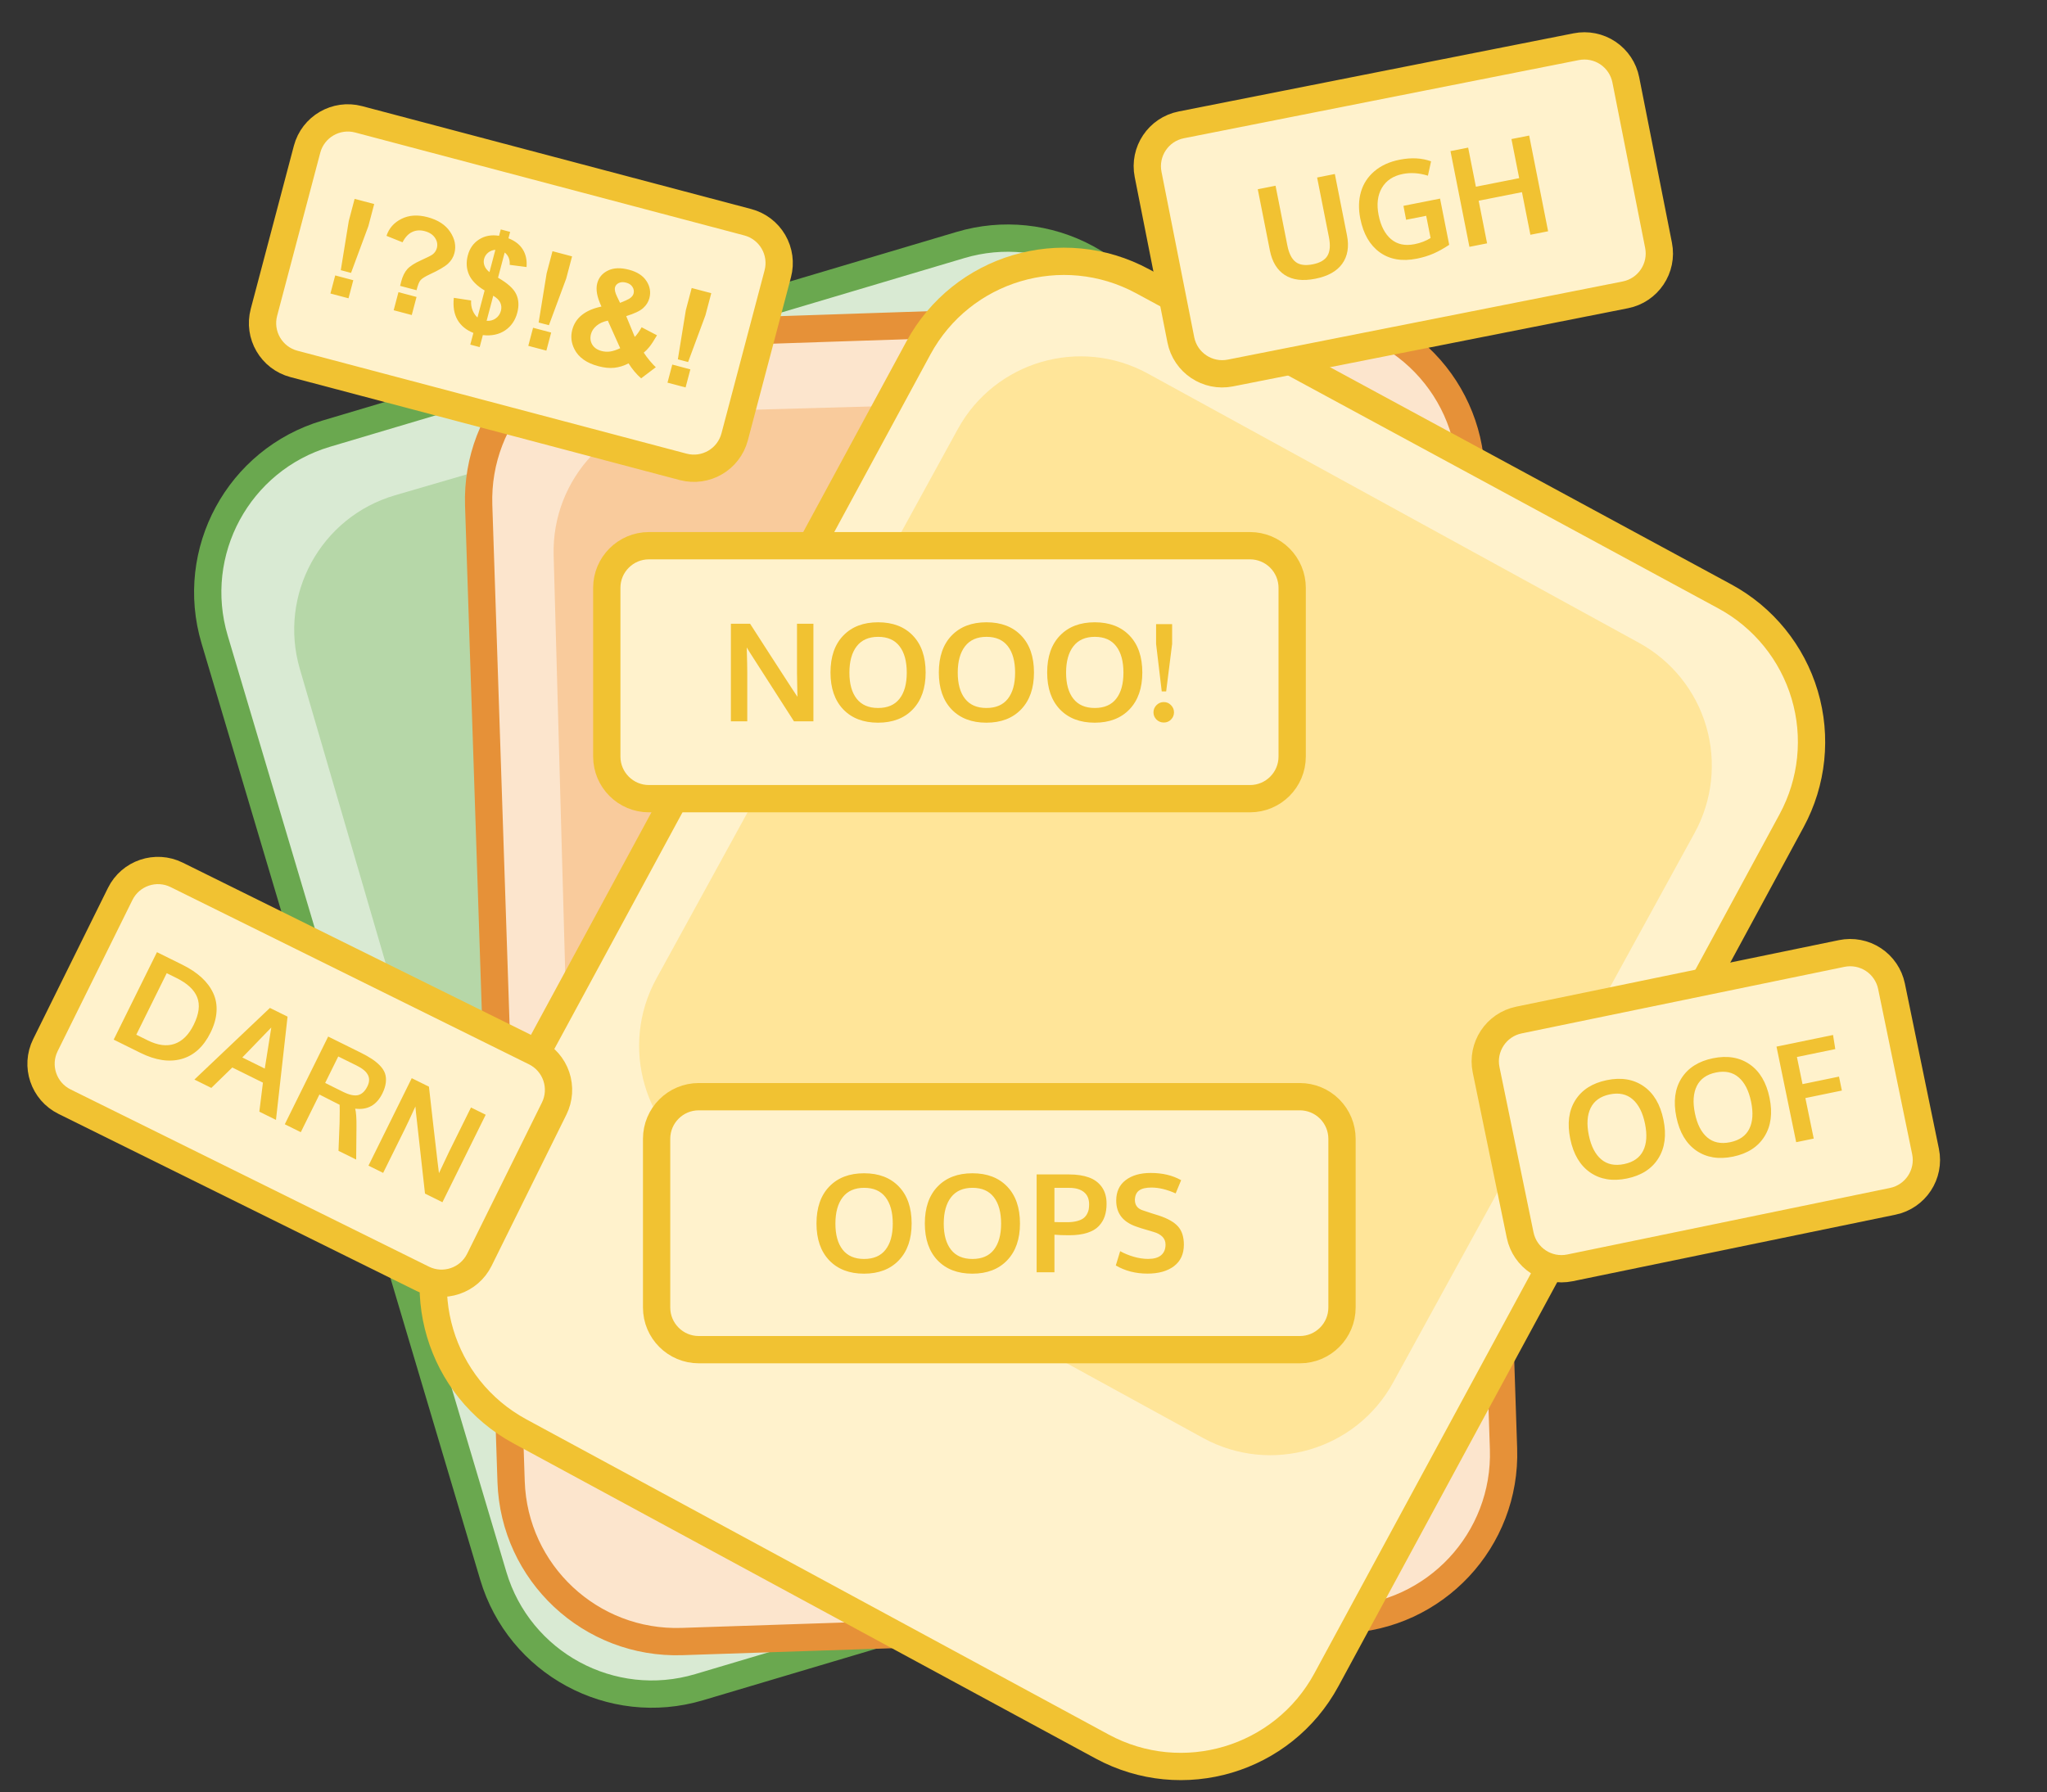 <?xml version="1.0" standalone="yes"?>

<svg version="1.1" viewBox="0.0 0.0 600.047 525.491" fill="none" stroke="none" stroke-linecap="square" stroke-miterlimit="10" xmlns="http://www.w3.org/2000/svg" xmlns:xlink="http://www.w3.org/1999/xlink"><rect x="0.0" y="0.0" width="600.047" height="525.491" fill="#333333" stroke="none"/><clipPath id="p.0"><path d="m0 0l600.047 0l0 525.491l-600.047 0l0 -525.491z" clip-rule="nonzero"></path></clipPath><g clip-path="url(#p.0)"><path fill="#000000" fill-opacity="0.0" d="m0 0l600.047 0l0 525.491l-600.047 0z" fill-rule="evenodd"></path><path fill="#d9ead3" d="m62.916 187.493l0 0c-7.641 -25.68 6.983 -52.692 32.664 -60.333l185.99 -55.335l0 0c12.332 -3.669 25.617 -2.289 36.932 3.837c11.315 6.126 19.733 16.495 23.402 28.827l81.68 274.517c7.641 25.68 -6.983 52.692 -32.664 60.333l-185.99 55.335c-25.681 7.64 -52.693 -6.984 -60.334 -32.664z" fill-rule="evenodd"></path><path stroke="#6aa84f" stroke-width="8.0" stroke-linejoin="round" stroke-linecap="butt" d="m62.916 187.493l0 0c-7.641 -25.68 6.983 -52.692 32.664 -60.333l185.99 -55.335l0 0c12.332 -3.669 25.617 -2.289 36.932 3.837c11.315 6.126 19.733 16.495 23.402 28.827l81.68 274.517c7.641 25.68 -6.983 52.692 -32.664 60.333l-185.99 55.335c-25.681 7.64 -52.693 -6.984 -60.334 -32.664z" fill-rule="evenodd"></path><path fill="#b6d7a8" d="m87.889 196.115l0 0c-6.347 -21.766 6.151 -44.557 27.916 -50.906l157.632 -45.981l0 0c10.452 -3.049 21.687 -1.821 31.233 3.414c9.546 5.235 16.621 14.048 19.669 24.5l51.444 176.404c6.347 21.766 -6.151 44.557 -27.916 50.906l-157.632 45.981c-21.765 6.349 -44.555 -6.149 -50.902 -27.914z" fill-rule="evenodd"></path><path fill="#fce5cd" d="m140.318 148.158l0 0c-0.889 -26.778 20.098 -49.206 46.876 -50.095l193.939 -6.436l0 0c12.859 -0.427 25.362 4.272 34.756 13.064c9.395 8.791 14.913 20.954 15.34 33.814l9.505 286.251c0.889 26.778 -20.098 49.206 -46.876 50.095l-193.939 6.436c-26.778 0.889 -49.207 -20.099 -50.096 -46.877z" fill-rule="evenodd"></path><path stroke="#e69138" stroke-width="8.0" stroke-linejoin="round" stroke-linecap="butt" d="m140.318 148.158l0 0c-0.889 -26.778 20.098 -49.206 46.876 -50.095l193.939 -6.436l0 0c12.859 -0.427 25.362 4.272 34.756 13.064c9.395 8.791 14.913 20.954 15.34 33.814l9.505 286.251c0.889 26.778 -20.098 49.206 -46.876 50.095l-193.939 6.436c-26.778 0.889 -49.207 -20.099 -50.096 -46.877z" fill-rule="evenodd"></path><path fill="#f9cb9c" d="m162.293 162.822l0 0c-0.629 -22.663 17.233 -41.547 39.896 -42.177l164.136 -4.567l0 0c10.883 -0.303 21.441 3.73 29.35 11.212c7.909 7.481 12.522 17.799 12.824 28.682l5.098 183.68c0.629 22.663 -17.233 41.547 -39.896 42.177l-164.136 4.568c-22.663 0.631 -41.545 -17.23 -42.174 -39.894z" fill-rule="evenodd"></path><path fill="#fff2cc" d="m269.207 102.043l0 0c12.756 -23.562 42.197 -32.322 65.759 -19.565l170.644 92.388l0 0c11.315 6.126 19.733 16.496 23.402 28.828c3.669 12.332 2.289 25.617 -3.836 36.932l-136.358 251.871c-12.756 23.562 -42.197 32.322 -65.759 19.565l-170.644 -92.388c-23.562 -12.756 -32.322 -42.198 -19.566 -65.76z" fill-rule="evenodd"></path><path stroke="#f1c232" stroke-width="8.0" stroke-linejoin="round" stroke-linecap="butt" d="m269.207 102.043l0 0c12.756 -23.562 42.197 -32.322 65.759 -19.565l170.644 92.388l0 0c11.315 6.126 19.733 16.496 23.402 28.828c3.669 12.332 2.289 25.617 -3.836 36.932l-136.358 251.871c-12.756 23.562 -42.197 32.322 -65.759 19.565l-170.644 -92.388c-23.562 -12.756 -32.322 -42.198 -19.566 -65.76z" fill-rule="evenodd"></path><path fill="#ffe599" d="m280.769 125.798l0 0c10.902 -19.879 35.856 -27.157 55.736 -16.256l143.978 78.949l0 0c9.547 5.235 16.622 14.047 19.671 24.499c3.048 10.452 1.82 21.687 -3.416 31.233l-88.361 161.114c-10.902 19.879 -35.856 27.157 -55.736 16.256l-143.978 -78.949c-19.88 -10.901 -27.157 -35.853 -16.255 -55.732z" fill-rule="evenodd"></path><path fill="#fff2cc" d="m90.01 43.772l0 0c1.745 -6.601 8.511 -10.537 15.113 -8.791l114.079 30.18c3.17 0.839 5.877 2.902 7.526 5.737c1.649 2.835 2.104 6.208 1.266 9.378l-12.64 47.811c-1.745 6.601 -8.511 10.537 -15.113 8.791l-114.079 -30.18c-6.601 -1.746 -10.538 -8.514 -8.792 -15.115z" fill-rule="evenodd"></path><path stroke="#f1c232" stroke-width="8.0" stroke-linejoin="round" stroke-linecap="butt" d="m90.01 43.772l0 0c1.745 -6.601 8.511 -10.537 15.113 -8.791l114.079 30.18c3.17 0.839 5.877 2.902 7.526 5.737c1.649 2.835 2.104 6.208 1.266 9.378l-12.64 47.811c-1.745 6.601 -8.511 10.537 -15.113 8.791l-114.079 -30.18c-6.601 -1.746 -10.538 -8.514 -8.792 -15.115z" fill-rule="evenodd"></path><path fill="#f1c232" d="m99.896 79.215l2.34 -14.412l1.717 -6.496l5.74 1.519l-1.717 6.496l-5.074 13.689l-3.006 -0.795zm-3.037 6.841l1.402 -5.302l5.302 1.403l-1.402 5.302l-5.302 -1.403zm25.249 -0.965l-4.819 -1.275q0.256 -1.031 0.316 -1.258q0.619 -2.341 1.789 -3.648q1.17 -1.307 3.995 -2.58q2.825 -1.273 3.434 -1.742q0.938 -0.738 1.234 -1.855q0.411 -1.556 -0.536 -2.986q-0.947 -1.43 -3.032 -1.982q-2.024 -0.535 -3.691 0.268q-1.663 0.788 -2.8 3.009l-4.704 -1.891q1.091 -3.332 4.388 -4.981q3.297 -1.649 7.647 -0.498q4.562 1.207 6.635 4.309q2.073 3.102 1.234 6.274q-0.463 1.752 -1.876 3.06q-1.412 1.307 -5.371 3.137q-2.048 0.961 -2.68 1.699q-0.632 0.738 -1.165 2.94zm-6.708 5.87l1.402 -5.302l5.302 1.403l-1.402 5.302l-5.302 -1.403zm24.567 2.119l2.093 -7.916q-3.421 -2.036 -4.576 -4.637q-1.155 -2.601 -0.348 -5.652q0.819 -3.097 3.322 -4.681q2.508 -1.599 5.839 -1.057l0.495 -1.873l2.749 0.727l-0.495 1.873q2.899 1.139 4.219 3.298q1.335 2.163 1.083 5.135l-4.937 -0.643q0.153 -2.352 -1.467 -3.621l-1.953 7.387q4.208 2.422 5.32 4.818q1.131 2.384 0.325 5.436q-0.903 3.414 -3.591 5.208q-2.688 1.794 -6.503 1.367l-0.931 3.52l-2.749 -0.727l0.907 -3.429q-3.159 -1.256 -4.659 -3.835q-1.496 -2.594 -1.073 -6.458l5.064 0.774q-0.097 1.591 0.442 2.913q0.543 1.307 1.424 2.074zm5.244 -19.834q-1.203 0.086 -2.107 0.816q-0.904 0.731 -1.196 1.833q-0.264 0.997 0.113 2.018q0.377 1.021 1.46 1.873l1.729 -6.541zm-2.563 20.818q1.473 0.115 2.639 -0.692q1.171 -0.822 1.546 -2.242q0.335 -1.269 -0.18 -2.375q-0.497 -1.117 -2.061 -2.048l-1.945 7.357zm15.251 0.495l2.34 -14.412l1.717 -6.496l5.74 1.519l-1.717 6.496l-5.074 13.689l-3.006 -0.795zm-3.037 6.841l1.402 -5.302l5.302 1.403l-1.402 5.302l-5.302 -1.403zm37.382 6.269l-4.304 3.258q-2.049 -1.787 -3.689 -4.386q-2.076 1.067 -4.156 1.293q-2.08 0.226 -4.693 -0.466q-5.166 -1.367 -7.008 -4.973q-1.414 -2.782 -0.639 -5.713q0.703 -2.659 2.848 -4.354q2.149 -1.71 5.706 -2.45q-0.962 -2.048 -1.287 -3.751q-0.307 -1.714 0.053 -3.073q0.667 -2.523 3.135 -3.728q2.472 -1.221 6.188 -0.238q3.595 0.951 5.117 3.325q1.541 2.363 0.842 5.007q-0.443 1.677 -1.84 2.924q-1.396 1.247 -4.951 2.343l2.51 6.095q0.999 -1.029 2.009 -2.83l4.501 2.354q-1.385 2.365 -2.225 3.403q-0.84 1.038 -1.656 1.679q0.672 1.067 1.813 2.435q1.145 1.354 1.726 1.847zm-10.478 -18.87l1.727 -0.723q1.91 -0.804 2.229 -2.012q0.268 -1.012 -0.315 -1.926q-0.564 -0.925 -1.863 -1.269q-1.269 -0.336 -2.162 0.107q-0.874 0.432 -1.093 1.262q-0.26 0.982 0.577 2.706l0.9 1.854zm-3.591 5.208q-2.071 0.438 -3.325 1.512q-1.25 1.059 -1.609 2.419q-0.455 1.722 0.375 3.105q0.834 1.368 2.722 1.868q1.254 0.332 2.53 0.152q1.28 -0.195 2.939 -0.968l-3.631 -8.088zm20.528 11.346l2.34 -14.412l1.717 -6.496l5.74 1.519l-1.717 6.496l-5.074 13.689l-3.006 -0.795zm-3.037 6.841l1.402 -5.302l5.302 1.403l-1.402 5.302l-5.302 -1.403z" fill-rule="nonzero"></path><path fill="#fff2cc" d="m435.633 313.675l0 0c-1.377 -6.688 2.928 -13.228 9.616 -14.608l94.615 -19.51c3.212 -0.662 6.555 -0.021 9.293 1.781c2.739 1.803 4.649 4.62 5.31 7.832l9.974 48.44c1.377 6.688 -2.928 13.228 -9.616 14.608l-94.615 19.51c-6.688 1.379 -13.226 -2.925 -14.603 -9.613z" fill-rule="evenodd"></path><path stroke="#f1c232" stroke-width="8.0" stroke-linejoin="round" stroke-linecap="butt" d="m435.633 313.675l0 0c-1.377 -6.688 2.928 -13.228 9.616 -14.608l94.615 -19.51c3.212 -0.662 6.555 -0.021 9.293 1.781c2.739 1.803 4.649 4.62 5.31 7.832l9.974 48.44c1.377 6.688 -2.928 13.228 -9.616 14.608l-94.615 19.51c-6.688 1.379 -13.226 -2.925 -14.603 -9.613z" fill-rule="evenodd"></path><path fill="#f1c232" d="m469.364 339.907q2.629 2.234 6.7 1.394q4.086 -0.843 5.607 -3.916q1.536 -3.077 0.537 -7.928q-1.008 -4.897 -3.644 -7.162q-2.62 -2.267 -6.676 -1.431q-4.071 0.839 -5.609 3.98q-1.539 3.141 -0.537 8.008q0.993 4.821 3.622 7.054zm7.554 5.621q-6.32 1.303 -10.781 -1.765q-4.448 -3.087 -5.838 -9.836q-1.399 -6.795 1.489 -11.363q2.888 -4.568 9.208 -5.871q6.335 -1.306 10.781 1.765q4.442 3.057 5.841 9.852q1.383 6.718 -1.499 11.317q-2.882 4.599 -9.202 5.902zm23.549 -12.035q2.629 2.234 6.7 1.394q4.086 -0.843 5.607 -3.916q1.536 -3.077 0.537 -7.928q-1.008 -4.897 -3.644 -7.162q-2.62 -2.268 -6.676 -1.431q-4.071 0.839 -5.609 3.98q-1.539 3.141 -0.537 8.008q0.993 4.821 3.622 7.055zm7.554 5.621q-6.32 1.303 -10.781 -1.765q-4.448 -3.087 -5.838 -9.836q-1.399 -6.795 1.489 -11.363q2.888 -4.568 9.208 -5.871q6.335 -1.306 10.781 1.765q4.442 3.057 5.841 9.851q1.383 6.718 -1.499 11.317q-2.882 4.599 -9.202 5.902zm18.504 -4.23l-5.77 -28.022l16.573 -3.417l0.661 4.139l-11.248 2.319l1.638 7.958l10.697 -2.206l0.841 4.086l-10.697 2.206l2.445 11.876l-5.142 1.06z" fill-rule="nonzero"></path><path fill="#fff2cc" d="m177.869 172.357l0 0c0 -6.828 5.535 -12.362 12.362 -12.362l176.188 0c3.279 0 6.423 1.302 8.742 3.621c2.318 2.318 3.621 5.463 3.621 8.742l0 49.448c0 6.828 -5.535 12.362 -12.362 12.362l-176.188 0c-6.828 0 -12.362 -5.535 -12.362 -12.362z" fill-rule="evenodd"></path><path stroke="#f1c232" stroke-width="8.0" stroke-linejoin="round" stroke-linecap="butt" d="m177.869 172.357l0 0c0 -6.828 5.535 -12.362 12.362 -12.362l176.188 0c3.279 0 6.423 1.302 8.742 3.621c2.318 2.318 3.621 5.463 3.621 8.742l0 49.448c0 6.828 -5.535 12.362 -12.362 12.362l-176.188 0c-6.828 0 -12.362 -5.535 -12.362 -12.362z" fill-rule="evenodd"></path><path fill="#f1c232" d="m214.251 211.481l0 -28.609l5.625 0q1.516 2.375 6.188 9.609q4.672 7.219 5.688 8.781q0.281 0.453 1.0 1.516q0.719 1.062 1.0 1.516q-0.125 -6.703 -0.125 -6.953l0 -14.469l4.812 0l0 28.609l-5.703 0l-12.906 -20.125l-0.938 -1.531q0.156 5.156 0.156 7.234l0 14.422l-4.797 0zm36.867 -6.625q2.125 2.719 6.281 2.719q4.172 0 6.281 -2.703q2.125 -2.703 2.125 -7.656q0 -5.0 -2.125 -7.75q-2.109 -2.75 -6.25 -2.75q-4.156 0 -6.297 2.766q-2.141 2.766 -2.141 7.734q0 4.922 2.125 7.641zm6.266 7.031q-6.453 0 -10.203 -3.906q-3.734 -3.922 -3.734 -10.812q0 -6.938 3.75 -10.828q3.75 -3.891 10.203 -3.891q6.469 0 10.203 3.906q3.734 3.891 3.734 10.828q0 6.859 -3.75 10.781q-3.75 3.922 -10.203 3.922zm25.492 -7.031q2.125 2.719 6.281 2.719q4.172 0 6.281 -2.703q2.125 -2.703 2.125 -7.656q0 -5.0 -2.125 -7.75q-2.109 -2.75 -6.25 -2.75q-4.156 0 -6.297 2.766q-2.141 2.766 -2.141 7.734q0 4.922 2.125 7.641zm6.266 7.031q-6.453 0 -10.203 -3.906q-3.734 -3.922 -3.734 -10.812q0 -6.938 3.75 -10.828q3.75 -3.891 10.203 -3.891q6.469 0 10.203 3.906q3.734 3.891 3.734 10.828q0 6.859 -3.75 10.781q-3.75 3.922 -10.203 3.922zm25.492 -7.031q2.125 2.719 6.281 2.719q4.172 0 6.281 -2.703q2.125 -2.703 2.125 -7.656q0 -5.0 -2.125 -7.75q-2.109 -2.75 -6.25 -2.75q-4.156 0 -6.297 2.766q-2.141 2.766 -2.141 7.734q0 4.922 2.125 7.641zm6.266 7.031q-6.453 0 -10.203 -3.906q-3.734 -3.922 -3.734 -10.812q0 -6.938 3.75 -10.828q3.75 -3.891 10.203 -3.891q6.469 0 10.203 3.906q3.734 3.891 3.734 10.828q0 6.859 -3.75 10.781q-3.75 3.922 -10.203 3.922zm19.648 -9.172l-1.656 -13.938l0 -5.781l4.703 0l0 5.781l-1.75 13.938l-1.297 0zm0.609 9.125q-1.266 0 -2.156 -0.875q-0.875 -0.891 -0.875 -2.109q0 -1.219 0.875 -2.109q0.891 -0.906 2.156 -0.906q1.25 0 2.109 0.906q0.875 0.891 0.875 2.109q0 1.219 -0.875 2.109q-0.859 0.875 -2.109 0.875z" fill-rule="nonzero"></path><path fill="#fff2cc" d="m336.549 51.132l0 0c-1.325 -6.697 3.03 -13.201 9.727 -14.526l115.779 -22.916c3.216 -0.637 6.553 0.031 9.277 1.855c2.724 1.824 4.612 4.655 5.248 7.872l9.596 48.503c1.325 6.697 -3.03 13.201 -9.727 14.526l-115.779 22.916c-6.697 1.326 -13.2 -3.029 -14.525 -9.726z" fill-rule="evenodd"></path><path stroke="#f1c232" stroke-width="8.0" stroke-linejoin="round" stroke-linecap="butt" d="m336.549 51.132l0 0c-1.325 -6.697 3.03 -13.201 9.727 -14.526l115.779 -22.916c3.216 -0.637 6.553 0.031 9.277 1.855c2.724 1.824 4.612 4.655 5.248 7.872l9.596 48.503c1.325 6.697 -3.03 13.201 -9.727 14.526l-115.779 22.916c-6.697 1.326 -13.2 -3.029 -14.525 -9.726z" fill-rule="evenodd"></path><path fill="#f1c232" d="m385.562 81.726q-5.518 1.092 -8.927 -1.084q-3.397 -2.195 -4.385 -7.192l-3.554 -17.964l5.211 -1.031l3.466 17.52q0.694 3.51 2.438 4.837q1.744 1.327 5.009 0.681q3.203 -0.634 4.311 -2.526q1.119 -1.91 0.425 -5.42l-3.463 -17.504l5.196 -1.028l3.563 18.01q0.979 4.951 -1.387 8.286q-2.369 3.32 -7.903 4.415zm29.69 -5.876q-6.422 1.271 -10.804 -1.875q-4.369 -3.165 -5.7 -9.894q-0.843 -4.261 0.2 -7.844q1.043 -3.583 3.962 -6.056q2.919 -2.473 7.38 -3.356q5.119 -1.013 9.204 0.472l-0.919 4.212q-3.852 -1.197 -7.362 -0.502q-4.246 0.84 -6.137 4.082q-1.891 3.241 -0.951 7.993q0.934 4.721 3.638 7.037q2.716 2.298 6.885 1.472q2.682 -0.531 4.707 -1.808l-1.289 -6.514l-5.886 1.165l-0.776 -4.083l10.729 -2.124l2.681 13.55q-2.393 1.589 -4.62 2.571q-2.214 0.964 -4.943 1.504zm15.486 -3.479l-5.552 -28.065l5.181 -1.025l2.268 11.465l12.691 -2.512l-2.268 -11.465l5.196 -1.028l5.552 28.065l-5.196 1.028l-2.471 -12.492l-12.691 2.512l2.471 12.492l-5.181 1.025z" fill-rule="nonzero"></path><path fill="#fff2cc" d="m35.231 262.105l0 0c3.027 -6.12 10.442 -8.627 16.561 -5.6l105.051 51.966c2.939 1.454 5.18 4.016 6.23 7.122c1.05 3.106 0.824 6.502 -0.63 9.441l-21.921 44.325c-3.027 6.12 -10.442 8.627 -16.561 5.6l-105.051 -51.966l0 0c-6.12 -3.027 -8.627 -10.443 -5.601 -16.563z" fill-rule="evenodd"></path><path stroke="#f1c232" stroke-width="8.0" stroke-linejoin="round" stroke-linecap="butt" d="m35.231 262.105l0 0c3.027 -6.12 10.442 -8.627 16.561 -5.6l105.051 51.966c2.939 1.454 5.18 4.016 6.23 7.122c1.05 3.106 0.824 6.502 -0.63 9.441l-21.921 44.325c-3.027 6.12 -10.442 8.627 -16.561 5.6l-105.051 -51.966l0 0c-6.12 -3.027 -8.627 -10.443 -5.601 -16.563z" fill-rule="evenodd"></path><path fill="#f1c232" d="m39.952 303.367l3.389 1.677q4.398 2.175 7.816 1.008q3.44 -1.175 5.622 -5.587q2.341 -4.734 1.034 -8.048q-1.293 -3.307 -6.055 -5.662l-2.885 -1.427l-8.921 18.039zm-6.625 1.447l12.683 -25.645l7.423 3.672q3.361 1.663 5.641 3.749q2.28 2.087 3.43 4.59q1.157 2.49 0.967 5.447q-0.183 2.943 -1.762 6.136q-3.075 6.219 -8.491 7.723q-5.395 1.498 -12.033 -1.786l-7.857 -3.887zm23.662 11.705l22.136 -21.003l5.168 2.556l-3.397 30.273l-4.874 -2.411l1.053 -8.509l-8.977 -4.441l-6.151 5.987l-4.958 -2.453zm14.045 -6.475l6.582 3.256q1.843 -11.657 1.911 -12.042l-8.494 8.785zm12.45 19.581l12.717 -25.715l9.509 4.704q1.933 0.956 3.271 1.845q1.345 0.875 2.405 1.974q1.06 1.1 1.47 2.279q0.41 1.179 0.242 2.682q-0.168 1.503 -1.02 3.226q-2.528 5.112 -7.96 4.43q0.405 1.543 0.379 5.121l-0.09 9.805l-5.182 -2.563l0.321 -8.191q0.086 -4.438 0.012 -5.311q-0.287 -0.159 -1.968 -0.991l-3.957 -2.01l-5.458 11.037l-4.692 -2.321zm17.064 -9.514q2.731 1.351 4.399 0.973q1.675 -0.392 2.742 -2.548q0.935 -1.891 0.153 -3.376q-0.761 -1.492 -3.24 -2.718l-5.448 -2.695l-3.837 7.759q0.266 0.132 2.598 1.303q2.353 1.164 2.633 1.302zm7.466 21.648l12.683 -25.645l5.042 2.494q0.306 2.801 1.286 11.357q0.987 8.542 1.205 10.393q0.051 0.531 0.224 1.802q0.173 1.271 0.224 1.802q2.859 -6.064 2.97 -6.288l6.414 -12.969l4.314 2.134l-12.683 25.645l-5.112 -2.529l-2.647 -23.762l-0.161 -1.788q-2.146 4.691 -3.067 6.554l-6.393 12.927l-4.3 -2.127z" fill-rule="nonzero"></path><path fill="#fff2cc" d="m192.475 333.901l0 0c0 -6.828 5.535 -12.362 12.362 -12.362l176.188 0c3.279 0 6.423 1.302 8.742 3.621c2.318 2.318 3.621 5.463 3.621 8.742l0 49.448c0 6.828 -5.535 12.362 -12.362 12.362l-176.188 0c-6.828 0 -12.362 -5.535 -12.362 -12.362z" fill-rule="evenodd"></path><path stroke="#f1c232" stroke-width="8.0" stroke-linejoin="round" stroke-linecap="butt" d="m192.475 333.901l0 0c0 -6.828 5.535 -12.362 12.362 -12.362l176.188 0c3.279 0 6.423 1.302 8.742 3.621c2.318 2.318 3.621 5.463 3.621 8.742l0 49.448c0 6.828 -5.535 12.362 -12.362 12.362l-176.188 0c-6.828 0 -12.362 -5.535 -12.362 -12.362z" fill-rule="evenodd"></path><path fill="#f1c232" d="m247.014 366.4q2.125 2.719 6.281 2.719q4.172 0 6.281 -2.703q2.125 -2.703 2.125 -7.656q0 -5.0 -2.125 -7.75q-2.109 -2.75 -6.25 -2.75q-4.156 0 -6.297 2.766q-2.141 2.766 -2.141 7.734q0 4.922 2.125 7.641zm6.266 7.031q-6.453 0 -10.203 -3.906q-3.734 -3.922 -3.734 -10.812q0 -6.938 3.75 -10.828q3.75 -3.891 10.203 -3.891q6.469 0 10.203 3.906q3.734 3.891 3.734 10.828q0 6.859 -3.75 10.781q-3.75 3.922 -10.203 3.922zm25.492 -7.031q2.125 2.719 6.281 2.719q4.172 0 6.281 -2.703q2.125 -2.703 2.125 -7.656q0 -5.0 -2.125 -7.75q-2.109 -2.75 -6.25 -2.75q-4.156 0 -6.297 2.766q-2.141 2.766 -2.141 7.734q0 4.922 2.125 7.641zm6.266 7.031q-6.453 0 -10.203 -3.906q-3.734 -3.922 -3.734 -10.812q0 -6.938 3.75 -10.828q3.75 -3.891 10.203 -3.891q6.469 0 10.203 3.906q3.734 3.891 3.734 10.828q0 6.859 -3.75 10.781q-3.75 3.922 -10.203 3.922zm18.836 -0.406l0 -28.688l9.531 0q3.375 0 5.781 0.875q2.406 0.859 3.797 2.812q1.391 1.953 1.391 4.906q0 2.047 -0.531 3.641q-0.516 1.594 -1.734 2.891q-1.203 1.297 -3.406 2.0q-2.188 0.703 -5.297 0.703q-2.656 0 -4.312 -0.156l0 11.016l-5.219 0zm8.969 -14.688q1.609 0 2.812 -0.312q1.203 -0.312 1.875 -0.797q0.672 -0.5 1.078 -1.219q0.406 -0.719 0.531 -1.391q0.125 -0.672 0.125 -1.516q0 -2.359 -1.531 -3.594q-1.516 -1.234 -4.297 -1.234l-4.344 0l0 10.016q0.234 0.047 3.75 0.047zm23.504 15.078q-5.172 0 -9.266 -2.391l1.281 -4.188q1.844 1.016 4.0 1.641q2.156 0.625 4.203 0.625q2.516 0 3.797 -1.078q1.297 -1.094 1.297 -3.125q0 -2.703 -3.594 -3.734q-0.25 -0.078 -1.422 -0.422q-1.172 -0.344 -2.203 -0.656q-1.016 -0.328 -1.469 -0.5q-5.766 -2.031 -5.766 -7.578q0 -3.891 2.766 -6.0q2.766 -2.109 7.344 -2.109q5.172 0 8.922 2.125l-1.609 3.875q-3.828 -1.719 -7.109 -1.719q-2.359 0 -3.562 0.828q-1.203 0.828 -1.281 2.766q0 2.375 2.375 3.109q0.469 0.172 2.297 0.766q1.844 0.578 2.391 0.75q3.922 1.297 5.609 3.219q1.688 1.906 1.688 5.312q0 4.094 -2.891 6.297q-2.891 2.188 -7.797 2.188z" fill-rule="nonzero"></path></g></svg>


